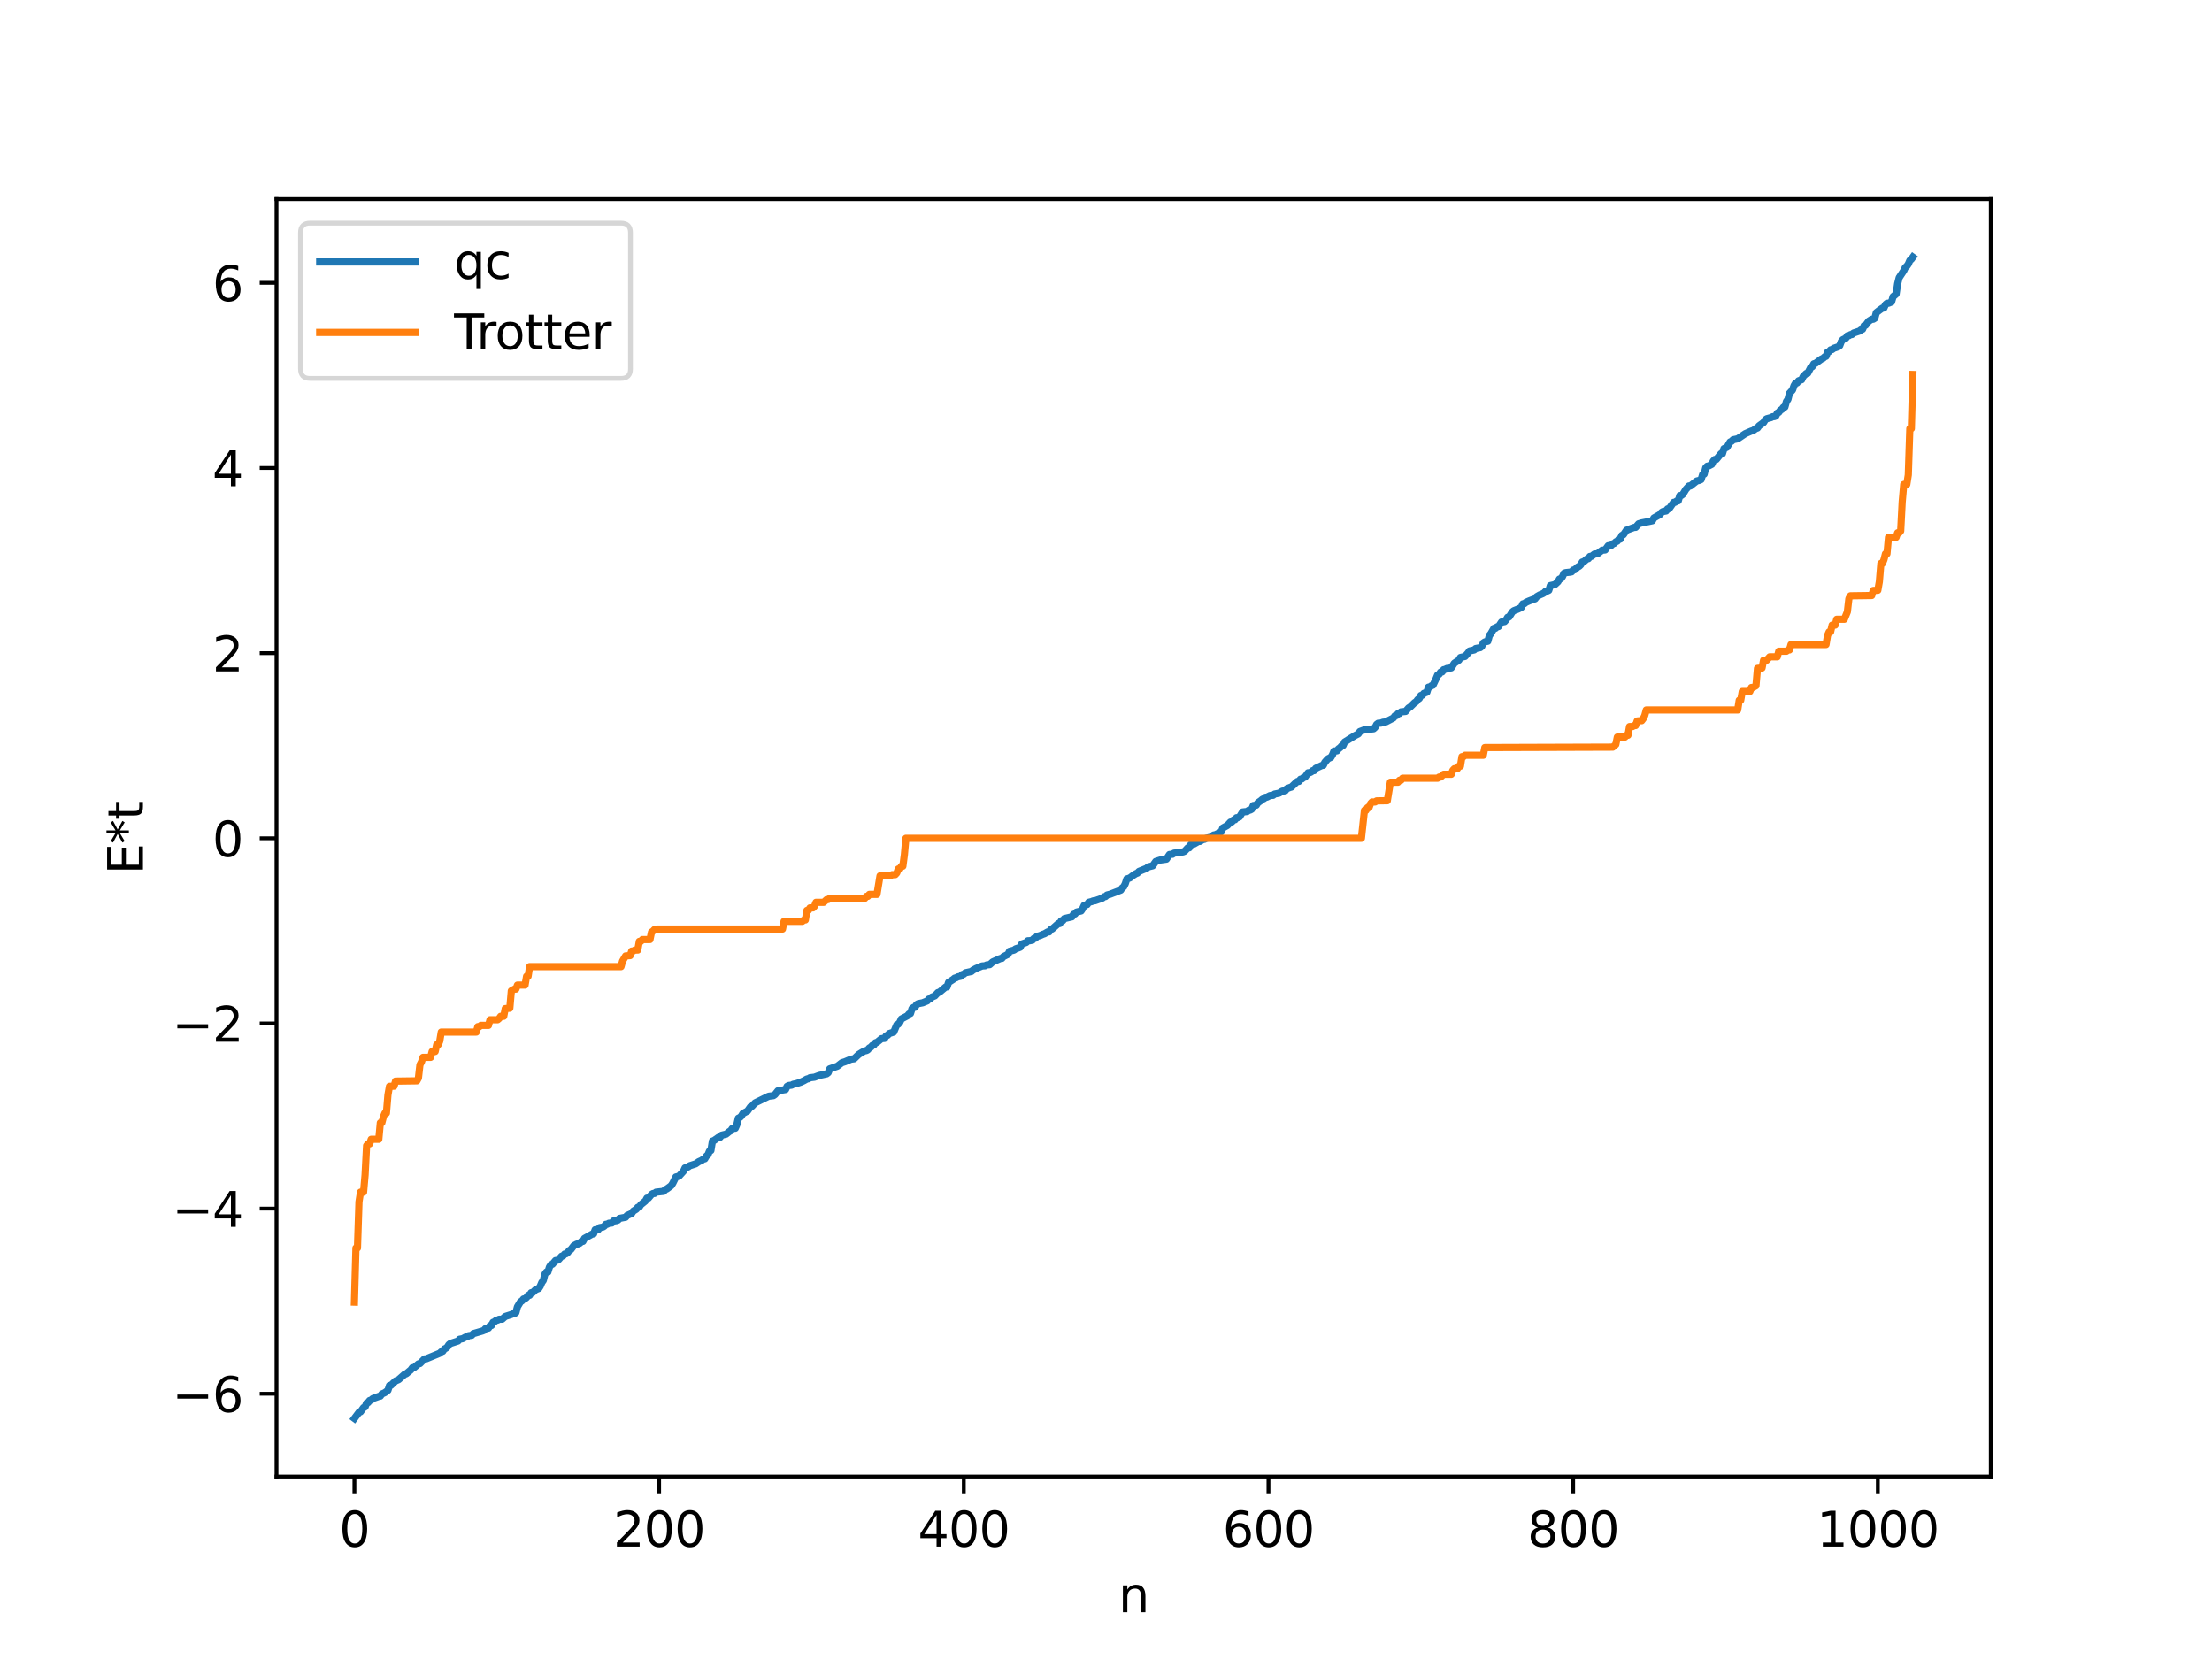 <?xml version="1.0" encoding="utf-8" standalone="no"?>
<!DOCTYPE svg PUBLIC "-//W3C//DTD SVG 1.1//EN"
  "http://www.w3.org/Graphics/SVG/1.1/DTD/svg11.dtd">
<svg xmlns:xlink="http://www.w3.org/1999/xlink" width="460.8pt" height="345.6pt" viewBox="0 0 460.8 345.6" xmlns="http://www.w3.org/2000/svg" version="1.1">
 <defs>
  <style type="text/css">*{stroke-linejoin: round; stroke-linecap: butt}</style>
 </defs>
 <g id="figure_1">
  <g id="patch_1">
   <path d="M 0 345.6 
L 460.8 345.6 
L 460.8 0 
L 0 0 
z
" style="fill: #ffffff"/>
  </g>
  <g id="axes_1">
   <g id="patch_2">
    <path d="M 57.6 307.584 
L 414.72 307.584 
L 414.72 41.472 
L 57.6 41.472 
z
" style="fill: #ffffff"/>
   </g>
   <g id="matplotlib.axis_1">
    <g id="xtick_1">
     <g id="line2d_1">
      <defs>
       <path id="m9eeec65766" d="M 0 0 
L 0 3.5 
" style="stroke: #000000; stroke-width: 0.8"/>
      </defs>
      <g>
       <use xlink:href="#m9eeec65766" x="73.833" y="307.584" style="stroke: #000000; stroke-width: 0.8"/>
      </g>
     </g>
     <g id="text_1">
      <!-- 0 -->
      <g transform="translate(70.651 322.182) scale(0.1 -0.1)">
       <defs>
        <path id="DejaVuSans-30" d="M 2034 4250 
Q 1547 4250 1301 3770 
Q 1056 3291 1056 2328 
Q 1056 1369 1301 889 
Q 1547 409 2034 409 
Q 2525 409 2770 889 
Q 3016 1369 3016 2328 
Q 3016 3291 2770 3770 
Q 2525 4250 2034 4250 
z
M 2034 4750 
Q 2819 4750 3233 4129 
Q 3647 3509 3647 2328 
Q 3647 1150 3233 529 
Q 2819 -91 2034 -91 
Q 1250 -91 836 529 
Q 422 1150 422 2328 
Q 422 3509 836 4129 
Q 1250 4750 2034 4750 
z
" transform="scale(0.016)"/>
       </defs>
       <use xlink:href="#DejaVuSans-30"/>
      </g>
     </g>
    </g>
    <g id="xtick_2">
     <g id="line2d_2">
      <g>
       <use xlink:href="#m9eeec65766" x="137.304" y="307.584" style="stroke: #000000; stroke-width: 0.8"/>
      </g>
     </g>
     <g id="text_2">
      <!-- 200 -->
      <g transform="translate(127.76 322.182) scale(0.1 -0.1)">
       <defs>
        <path id="DejaVuSans-32" d="M 1228 531 
L 3431 531 
L 3431 0 
L 469 0 
L 469 531 
Q 828 903 1448 1529 
Q 2069 2156 2228 2338 
Q 2531 2678 2651 2914 
Q 2772 3150 2772 3378 
Q 2772 3750 2511 3984 
Q 2250 4219 1831 4219 
Q 1534 4219 1204 4116 
Q 875 4013 500 3803 
L 500 4441 
Q 881 4594 1212 4672 
Q 1544 4750 1819 4750 
Q 2544 4750 2975 4387 
Q 3406 4025 3406 3419 
Q 3406 3131 3298 2873 
Q 3191 2616 2906 2266 
Q 2828 2175 2409 1742 
Q 1991 1309 1228 531 
z
" transform="scale(0.016)"/>
       </defs>
       <use xlink:href="#DejaVuSans-32"/>
       <use xlink:href="#DejaVuSans-30" x="63.623"/>
       <use xlink:href="#DejaVuSans-30" x="127.246"/>
      </g>
     </g>
    </g>
    <g id="xtick_3">
     <g id="line2d_3">
      <g>
       <use xlink:href="#m9eeec65766" x="200.775" y="307.584" style="stroke: #000000; stroke-width: 0.8"/>
      </g>
     </g>
     <g id="text_3">
      <!-- 400 -->
      <g transform="translate(191.231 322.182) scale(0.1 -0.1)">
       <defs>
        <path id="DejaVuSans-34" d="M 2419 4116 
L 825 1625 
L 2419 1625 
L 2419 4116 
z
M 2253 4666 
L 3047 4666 
L 3047 1625 
L 3713 1625 
L 3713 1100 
L 3047 1100 
L 3047 0 
L 2419 0 
L 2419 1100 
L 313 1100 
L 313 1709 
L 2253 4666 
z
" transform="scale(0.016)"/>
       </defs>
       <use xlink:href="#DejaVuSans-34"/>
       <use xlink:href="#DejaVuSans-30" x="63.623"/>
       <use xlink:href="#DejaVuSans-30" x="127.246"/>
      </g>
     </g>
    </g>
    <g id="xtick_4">
     <g id="line2d_4">
      <g>
       <use xlink:href="#m9eeec65766" x="264.246" y="307.584" style="stroke: #000000; stroke-width: 0.8"/>
      </g>
     </g>
     <g id="text_4">
      <!-- 600 -->
      <g transform="translate(254.702 322.182) scale(0.1 -0.1)">
       <defs>
        <path id="DejaVuSans-36" d="M 2113 2584 
Q 1688 2584 1439 2293 
Q 1191 2003 1191 1497 
Q 1191 994 1439 701 
Q 1688 409 2113 409 
Q 2538 409 2786 701 
Q 3034 994 3034 1497 
Q 3034 2003 2786 2293 
Q 2538 2584 2113 2584 
z
M 3366 4563 
L 3366 3988 
Q 3128 4100 2886 4159 
Q 2644 4219 2406 4219 
Q 1781 4219 1451 3797 
Q 1122 3375 1075 2522 
Q 1259 2794 1537 2939 
Q 1816 3084 2150 3084 
Q 2853 3084 3261 2657 
Q 3669 2231 3669 1497 
Q 3669 778 3244 343 
Q 2819 -91 2113 -91 
Q 1303 -91 875 529 
Q 447 1150 447 2328 
Q 447 3434 972 4092 
Q 1497 4750 2381 4750 
Q 2619 4750 2861 4703 
Q 3103 4656 3366 4563 
z
" transform="scale(0.016)"/>
       </defs>
       <use xlink:href="#DejaVuSans-36"/>
       <use xlink:href="#DejaVuSans-30" x="63.623"/>
       <use xlink:href="#DejaVuSans-30" x="127.246"/>
      </g>
     </g>
    </g>
    <g id="xtick_5">
     <g id="line2d_5">
      <g>
       <use xlink:href="#m9eeec65766" x="327.717" y="307.584" style="stroke: #000000; stroke-width: 0.8"/>
      </g>
     </g>
     <g id="text_5">
      <!-- 800 -->
      <g transform="translate(318.173 322.182) scale(0.1 -0.1)">
       <defs>
        <path id="DejaVuSans-38" d="M 2034 2216 
Q 1584 2216 1326 1975 
Q 1069 1734 1069 1313 
Q 1069 891 1326 650 
Q 1584 409 2034 409 
Q 2484 409 2743 651 
Q 3003 894 3003 1313 
Q 3003 1734 2745 1975 
Q 2488 2216 2034 2216 
z
M 1403 2484 
Q 997 2584 770 2862 
Q 544 3141 544 3541 
Q 544 4100 942 4425 
Q 1341 4750 2034 4750 
Q 2731 4750 3128 4425 
Q 3525 4100 3525 3541 
Q 3525 3141 3298 2862 
Q 3072 2584 2669 2484 
Q 3125 2378 3379 2068 
Q 3634 1759 3634 1313 
Q 3634 634 3220 271 
Q 2806 -91 2034 -91 
Q 1263 -91 848 271 
Q 434 634 434 1313 
Q 434 1759 690 2068 
Q 947 2378 1403 2484 
z
M 1172 3481 
Q 1172 3119 1398 2916 
Q 1625 2713 2034 2713 
Q 2441 2713 2670 2916 
Q 2900 3119 2900 3481 
Q 2900 3844 2670 4047 
Q 2441 4250 2034 4250 
Q 1625 4250 1398 4047 
Q 1172 3844 1172 3481 
z
" transform="scale(0.016)"/>
       </defs>
       <use xlink:href="#DejaVuSans-38"/>
       <use xlink:href="#DejaVuSans-30" x="63.623"/>
       <use xlink:href="#DejaVuSans-30" x="127.246"/>
      </g>
     </g>
    </g>
    <g id="xtick_6">
     <g id="line2d_6">
      <g>
       <use xlink:href="#m9eeec65766" x="391.188" y="307.584" style="stroke: #000000; stroke-width: 0.8"/>
      </g>
     </g>
     <g id="text_6">
      <!-- 1000 -->
      <g transform="translate(378.463 322.182) scale(0.1 -0.1)">
       <defs>
        <path id="DejaVuSans-31" d="M 794 531 
L 1825 531 
L 1825 4091 
L 703 3866 
L 703 4441 
L 1819 4666 
L 2450 4666 
L 2450 531 
L 3481 531 
L 3481 0 
L 794 0 
L 794 531 
z
" transform="scale(0.016)"/>
       </defs>
       <use xlink:href="#DejaVuSans-31"/>
       <use xlink:href="#DejaVuSans-30" x="63.623"/>
       <use xlink:href="#DejaVuSans-30" x="127.246"/>
       <use xlink:href="#DejaVuSans-30" x="190.869"/>
      </g>
     </g>
    </g>
    <g id="text_7">
     <!-- n -->
     <g transform="translate(232.991 335.861) scale(0.1 -0.1)">
      <defs>
       <path id="DejaVuSans-6e" d="M 3513 2113 
L 3513 0 
L 2938 0 
L 2938 2094 
Q 2938 2591 2744 2837 
Q 2550 3084 2163 3084 
Q 1697 3084 1428 2787 
Q 1159 2491 1159 1978 
L 1159 0 
L 581 0 
L 581 3500 
L 1159 3500 
L 1159 2956 
Q 1366 3272 1645 3428 
Q 1925 3584 2291 3584 
Q 2894 3584 3203 3211 
Q 3513 2838 3513 2113 
z
" transform="scale(0.016)"/>
      </defs>
      <use xlink:href="#DejaVuSans-6e"/>
     </g>
    </g>
   </g>
   <g id="matplotlib.axis_2">
    <g id="ytick_1">
     <g id="line2d_7">
      <defs>
       <path id="m6418b9f91e" d="M 0 0 
L -3.5 0 
" style="stroke: #000000; stroke-width: 0.8"/>
      </defs>
      <g>
       <use xlink:href="#m6418b9f91e" x="57.6" y="290.349" style="stroke: #000000; stroke-width: 0.8"/>
      </g>
     </g>
     <g id="text_8">
      <!-- −6 -->
      <g transform="translate(35.858 294.148) scale(0.1 -0.1)">
       <defs>
        <path id="DejaVuSans-2212" d="M 678 2272 
L 4684 2272 
L 4684 1741 
L 678 1741 
L 678 2272 
z
" transform="scale(0.016)"/>
       </defs>
       <use xlink:href="#DejaVuSans-2212"/>
       <use xlink:href="#DejaVuSans-36" x="83.789"/>
      </g>
     </g>
    </g>
    <g id="ytick_2">
     <g id="line2d_8">
      <g>
       <use xlink:href="#m6418b9f91e" x="57.6" y="251.777" style="stroke: #000000; stroke-width: 0.8"/>
      </g>
     </g>
     <g id="text_9">
      <!-- −4 -->
      <g transform="translate(35.858 255.576) scale(0.1 -0.1)">
       <use xlink:href="#DejaVuSans-2212"/>
       <use xlink:href="#DejaVuSans-34" x="83.789"/>
      </g>
     </g>
    </g>
    <g id="ytick_3">
     <g id="line2d_9">
      <g>
       <use xlink:href="#m6418b9f91e" x="57.6" y="213.205" style="stroke: #000000; stroke-width: 0.8"/>
      </g>
     </g>
     <g id="text_10">
      <!-- −2 -->
      <g transform="translate(35.858 217.004) scale(0.1 -0.1)">
       <use xlink:href="#DejaVuSans-2212"/>
       <use xlink:href="#DejaVuSans-32" x="83.789"/>
      </g>
     </g>
    </g>
    <g id="ytick_4">
     <g id="line2d_10">
      <g>
       <use xlink:href="#m6418b9f91e" x="57.6" y="174.632" style="stroke: #000000; stroke-width: 0.8"/>
      </g>
     </g>
     <g id="text_11">
      <!-- 0 -->
      <g transform="translate(44.237 178.432) scale(0.1 -0.1)">
       <use xlink:href="#DejaVuSans-30"/>
      </g>
     </g>
    </g>
    <g id="ytick_5">
     <g id="line2d_11">
      <g>
       <use xlink:href="#m6418b9f91e" x="57.6" y="136.06" style="stroke: #000000; stroke-width: 0.8"/>
      </g>
     </g>
     <g id="text_12">
      <!-- 2 -->
      <g transform="translate(44.237 139.86) scale(0.1 -0.1)">
       <use xlink:href="#DejaVuSans-32"/>
      </g>
     </g>
    </g>
    <g id="ytick_6">
     <g id="line2d_12">
      <g>
       <use xlink:href="#m6418b9f91e" x="57.6" y="97.488" style="stroke: #000000; stroke-width: 0.8"/>
      </g>
     </g>
     <g id="text_13">
      <!-- 4 -->
      <g transform="translate(44.237 101.288) scale(0.1 -0.1)">
       <use xlink:href="#DejaVuSans-34"/>
      </g>
     </g>
    </g>
    <g id="ytick_7">
     <g id="line2d_13">
      <g>
       <use xlink:href="#m6418b9f91e" x="57.6" y="58.916" style="stroke: #000000; stroke-width: 0.8"/>
      </g>
     </g>
     <g id="text_14">
      <!-- 6 -->
      <g transform="translate(44.237 62.715) scale(0.1 -0.1)">
       <use xlink:href="#DejaVuSans-36"/>
      </g>
     </g>
    </g>
    <g id="text_15">
     <!-- E*t -->
     <g transform="translate(29.778 182.148) rotate(-90) scale(0.1 -0.1)">
      <defs>
       <path id="DejaVuSans-45" d="M 628 4666 
L 3578 4666 
L 3578 4134 
L 1259 4134 
L 1259 2753 
L 3481 2753 
L 3481 2222 
L 1259 2222 
L 1259 531 
L 3634 531 
L 3634 0 
L 628 0 
L 628 4666 
z
" transform="scale(0.016)"/>
       <path id="DejaVuSans-2a" d="M 3009 3897 
L 1888 3291 
L 3009 2681 
L 2828 2375 
L 1778 3009 
L 1778 1831 
L 1422 1831 
L 1422 3009 
L 372 2375 
L 191 2681 
L 1313 3291 
L 191 3897 
L 372 4206 
L 1422 3572 
L 1422 4750 
L 1778 4750 
L 1778 3572 
L 2828 4206 
L 3009 3897 
z
" transform="scale(0.016)"/>
       <path id="DejaVuSans-74" d="M 1172 4494 
L 1172 3500 
L 2356 3500 
L 2356 3053 
L 1172 3053 
L 1172 1153 
Q 1172 725 1289 603 
Q 1406 481 1766 481 
L 2356 481 
L 2356 0 
L 1766 0 
Q 1100 0 847 248 
Q 594 497 594 1153 
L 594 3053 
L 172 3053 
L 172 3500 
L 594 3500 
L 594 4494 
L 1172 4494 
z
" transform="scale(0.016)"/>
      </defs>
      <use xlink:href="#DejaVuSans-45"/>
      <use xlink:href="#DejaVuSans-2a" x="63.184"/>
      <use xlink:href="#DejaVuSans-74" x="113.184"/>
     </g>
    </g>
   </g>
   <g id="line2d_14">
    <path d="M 73.833 295.488 
L 74.785 294.22 
L 75.102 294.112 
L 75.737 293.228 
L 76.054 293.081 
L 76.372 292.288 
L 76.689 292.178 
L 77.006 291.746 
L 77.324 291.66 
L 77.641 291.355 
L 78.91 290.898 
L 79.228 290.84 
L 79.545 290.399 
L 80.18 290.112 
L 80.815 289.629 
L 81.132 288.633 
L 81.449 288.582 
L 82.401 287.675 
L 83.036 287.4 
L 84.305 286.281 
L 84.623 286.179 
L 85.258 285.64 
L 85.575 285.387 
L 85.892 284.938 
L 86.21 284.934 
L 86.844 284.397 
L 87.162 284.121 
L 87.479 284.048 
L 88.431 283.087 
L 88.748 283.08 
L 91.605 281.905 
L 91.922 281.591 
L 92.239 281.496 
L 92.557 281.007 
L 92.874 280.88 
L 93.191 280.613 
L 93.509 280.115 
L 93.826 279.87 
L 95.413 279.357 
L 95.73 278.989 
L 96.365 278.871 
L 97 278.529 
L 97.317 278.482 
L 97.634 278.247 
L 98.269 278.169 
L 98.586 277.821 
L 100.491 277.268 
L 100.808 277.141 
L 101.125 276.782 
L 101.76 276.666 
L 102.077 276.164 
L 102.395 276.121 
L 102.712 275.46 
L 103.029 275.335 
L 103.347 275.061 
L 103.664 275.009 
L 103.981 274.829 
L 104.616 274.807 
L 105.251 274.243 
L 106.52 273.84 
L 106.838 273.684 
L 107.155 273.675 
L 107.472 273.441 
L 107.79 272.231 
L 108.424 271.182 
L 108.742 270.995 
L 109.059 270.599 
L 109.377 270.544 
L 109.694 270.289 
L 110.011 269.848 
L 110.329 269.835 
L 110.646 269.299 
L 110.963 269.269 
L 111.598 268.66 
L 112.233 268.415 
L 112.55 267.931 
L 112.867 267.168 
L 113.185 266.728 
L 113.502 265.445 
L 113.82 264.995 
L 114.137 264.993 
L 114.454 263.951 
L 114.772 263.466 
L 115.089 263.36 
L 115.724 262.6 
L 116.041 262.563 
L 116.358 262.415 
L 116.993 261.688 
L 117.31 261.616 
L 117.628 261.235 
L 117.945 261.176 
L 118.262 260.94 
L 118.58 260.508 
L 118.897 260.332 
L 119.532 259.499 
L 120.167 259.162 
L 120.484 259.13 
L 120.801 258.975 
L 121.119 258.612 
L 121.436 258.604 
L 121.753 257.981 
L 122.388 257.629 
L 123.34 257.091 
L 123.658 257.032 
L 123.975 256.183 
L 124.61 256.168 
L 124.927 255.74 
L 125.562 255.631 
L 125.879 255.444 
L 126.196 255.045 
L 126.514 255.027 
L 126.831 254.828 
L 127.466 254.78 
L 127.783 254.351 
L 128.418 254.286 
L 128.735 254.166 
L 129.053 253.817 
L 129.687 253.693 
L 130.322 253.577 
L 130.639 253.205 
L 131.591 252.781 
L 131.909 252.301 
L 132.543 251.905 
L 132.861 251.506 
L 133.178 251.437 
L 133.496 250.957 
L 134.448 250.187 
L 134.765 249.597 
L 135.082 249.582 
L 135.717 248.825 
L 136.034 248.63 
L 136.352 248.614 
L 136.669 248.351 
L 138.256 248.178 
L 138.573 247.802 
L 138.891 247.689 
L 139.525 247.225 
L 139.843 246.974 
L 140.16 246.472 
L 140.795 245.18 
L 141.429 245.029 
L 142.381 243.985 
L 142.699 243.297 
L 143.334 243.114 
L 143.651 242.856 
L 144.92 242.444 
L 145.555 242.002 
L 146.19 241.716 
L 146.507 241.45 
L 146.824 241.4 
L 147.142 240.833 
L 147.459 240.605 
L 147.777 239.816 
L 148.094 239.663 
L 148.411 237.702 
L 148.729 237.593 
L 149.681 236.922 
L 149.998 236.915 
L 150.315 236.482 
L 151.267 236.254 
L 151.902 235.734 
L 152.22 235.57 
L 152.537 235.09 
L 153.172 235.031 
L 153.489 234.301 
L 153.806 232.935 
L 154.124 232.793 
L 154.441 232.489 
L 154.758 231.956 
L 155.71 231.455 
L 156.345 230.567 
L 156.662 230.448 
L 157.297 229.75 
L 159.836 228.506 
L 160.153 228.363 
L 161.105 228.247 
L 161.423 228.031 
L 162.058 227.232 
L 163.644 226.972 
L 163.962 226.308 
L 164.279 226.128 
L 164.914 226.06 
L 165.231 225.872 
L 165.866 225.741 
L 166.818 225.432 
L 167.453 225.134 
L 168.087 224.77 
L 168.405 224.725 
L 168.722 224.515 
L 169.674 224.399 
L 170.626 224.041 
L 172.213 223.698 
L 172.53 223.452 
L 172.848 222.662 
L 174.434 222.118 
L 175.386 221.379 
L 176.021 221.183 
L 177.291 220.645 
L 177.925 220.565 
L 178.877 219.661 
L 179.512 219.263 
L 180.147 218.893 
L 180.464 218.863 
L 180.781 218.691 
L 181.099 218.299 
L 181.416 218.147 
L 181.734 217.776 
L 182.051 217.691 
L 182.368 217.22 
L 182.686 217.145 
L 183.638 216.366 
L 184.272 216.315 
L 184.59 215.782 
L 184.907 215.661 
L 185.224 215.308 
L 186.177 214.996 
L 186.811 213.488 
L 187.129 213.352 
L 187.446 212.969 
L 187.763 212.268 
L 189.033 211.606 
L 189.35 211.219 
L 189.667 211.12 
L 189.985 210.118 
L 190.302 209.861 
L 190.62 209.832 
L 190.937 209.284 
L 191.254 209.085 
L 192.206 208.896 
L 193.158 208.508 
L 193.476 208.125 
L 193.793 208.102 
L 194.11 207.712 
L 194.745 207.46 
L 195.38 206.766 
L 195.697 206.697 
L 196.967 205.624 
L 197.284 205.593 
L 197.601 204.643 
L 198.553 204.032 
L 198.871 203.76 
L 199.188 203.688 
L 199.505 203.5 
L 200.14 203.37 
L 200.458 203.004 
L 200.775 202.937 
L 201.092 202.647 
L 202.362 202.369 
L 202.679 202.098 
L 203.314 201.751 
L 204.266 201.361 
L 204.583 201.225 
L 205.218 201.184 
L 205.535 201.005 
L 206.17 200.946 
L 206.805 200.373 
L 208.391 199.671 
L 208.709 199.647 
L 209.026 199.272 
L 209.978 198.802 
L 210.296 198.164 
L 211.248 197.913 
L 211.565 197.656 
L 212.2 197.444 
L 212.517 197.318 
L 212.834 196.658 
L 213.786 196.322 
L 214.104 195.974 
L 214.421 195.973 
L 215.056 195.853 
L 215.373 195.497 
L 215.691 195.438 
L 216.008 195.061 
L 216.643 194.899 
L 217.277 194.612 
L 217.595 194.511 
L 218.229 194.135 
L 218.547 194.122 
L 218.864 193.648 
L 219.181 193.526 
L 220.451 192.396 
L 220.768 192.381 
L 221.086 191.81 
L 221.403 191.784 
L 221.72 191.355 
L 223.307 190.987 
L 223.624 190.469 
L 223.942 190.397 
L 224.259 189.997 
L 225.211 189.764 
L 225.529 189.297 
L 225.846 188.61 
L 226.481 188.426 
L 226.798 187.96 
L 227.433 187.807 
L 227.75 187.656 
L 228.067 187.655 
L 229.654 187.094 
L 229.972 186.815 
L 230.289 186.769 
L 230.606 186.448 
L 231.241 186.284 
L 233.462 185.434 
L 233.78 184.95 
L 234.097 184.716 
L 234.415 184.076 
L 234.732 183.098 
L 235.367 182.89 
L 236.001 182.395 
L 236.636 181.987 
L 236.953 181.877 
L 237.271 181.526 
L 238.223 181.138 
L 238.858 180.884 
L 239.175 180.596 
L 240.127 180.363 
L 240.762 179.46 
L 241.714 179.156 
L 242.983 178.978 
L 243.618 178.013 
L 244.253 177.964 
L 244.57 177.724 
L 245.522 177.617 
L 246.474 177.461 
L 246.791 177.324 
L 247.426 176.626 
L 247.743 176.616 
L 248.061 175.939 
L 248.696 175.838 
L 249.648 175.286 
L 249.965 175.278 
L 250.6 174.878 
L 250.917 174.844 
L 251.234 174.648 
L 252.186 174.403 
L 252.504 174.285 
L 252.821 173.947 
L 253.139 173.907 
L 254.408 173.281 
L 254.725 172.481 
L 255.677 171.957 
L 256.312 171.257 
L 256.629 171.205 
L 256.947 170.814 
L 257.264 170.773 
L 257.581 170.346 
L 257.899 170.326 
L 258.216 170.158 
L 258.851 169.154 
L 259.803 169.05 
L 260.12 168.803 
L 260.438 168.749 
L 260.755 168.568 
L 261.072 167.8 
L 261.707 167.736 
L 262.024 167.229 
L 262.659 166.793 
L 262.977 166.508 
L 263.294 166.375 
L 263.611 166.098 
L 263.929 166.062 
L 264.563 165.728 
L 265.198 165.68 
L 265.515 165.419 
L 266.467 165.232 
L 267.102 164.824 
L 267.737 164.72 
L 268.054 164.307 
L 268.689 164.051 
L 269.006 163.965 
L 269.958 163.05 
L 270.276 162.791 
L 270.593 162.778 
L 270.91 162.32 
L 271.228 162.261 
L 271.545 161.972 
L 271.862 161.89 
L 272.497 160.985 
L 272.815 160.972 
L 273.132 160.821 
L 273.449 160.541 
L 273.767 160.538 
L 274.084 160.064 
L 275.353 159.472 
L 275.671 159.43 
L 275.988 158.791 
L 276.623 158.071 
L 277.258 157.764 
L 277.575 157.237 
L 277.892 156.458 
L 278.527 156.409 
L 278.844 155.981 
L 279.162 155.764 
L 279.479 155.404 
L 279.796 155.294 
L 280.114 154.573 
L 281.383 153.777 
L 282.335 153.199 
L 282.97 152.867 
L 283.287 152.39 
L 284.239 152.032 
L 286.143 151.821 
L 286.461 151.532 
L 286.778 150.912 
L 287.096 150.676 
L 287.73 150.625 
L 288.048 150.467 
L 288.682 150.39 
L 290.269 149.565 
L 290.586 149.126 
L 290.904 149.066 
L 291.221 148.671 
L 291.539 148.642 
L 291.856 148.299 
L 292.808 148.207 
L 293.443 147.471 
L 293.76 147.29 
L 294.712 146.355 
L 295.029 146.173 
L 295.347 145.716 
L 295.664 145.504 
L 295.981 144.888 
L 296.299 144.822 
L 296.616 144.438 
L 297.251 144.195 
L 297.568 143.146 
L 297.886 143.118 
L 298.203 142.841 
L 298.52 142.745 
L 299.155 141.402 
L 299.472 140.627 
L 299.79 140.469 
L 300.107 140.006 
L 300.424 139.978 
L 300.742 139.504 
L 301.059 139.46 
L 301.377 139.266 
L 302.329 139.13 
L 302.963 138.152 
L 303.915 137.519 
L 304.233 136.962 
L 305.185 136.749 
L 305.82 136.021 
L 306.137 135.605 
L 307.089 135.395 
L 307.406 135.103 
L 308.358 134.916 
L 308.676 134.656 
L 308.993 133.941 
L 309.31 133.722 
L 309.945 133.575 
L 310.262 132.377 
L 310.58 131.994 
L 311.215 130.884 
L 311.532 130.879 
L 311.849 130.583 
L 312.167 130.525 
L 312.801 129.578 
L 313.436 129.489 
L 313.753 129.131 
L 314.071 128.586 
L 314.388 128.502 
L 315.023 127.497 
L 315.34 127.228 
L 316.292 126.851 
L 316.927 126.533 
L 317.244 125.789 
L 317.562 125.74 
L 317.879 125.472 
L 318.514 125.195 
L 319.148 124.952 
L 319.783 124.739 
L 320.1 124.305 
L 320.735 123.937 
L 321.37 123.672 
L 321.687 123.484 
L 322.005 123.147 
L 322.322 123.129 
L 322.639 122.976 
L 322.957 121.989 
L 323.909 121.772 
L 324.543 121.2 
L 324.861 120.621 
L 325.178 120.54 
L 325.496 120.117 
L 325.813 119.427 
L 326.13 119.291 
L 327.082 119.186 
L 327.4 119.118 
L 327.717 118.752 
L 328.034 118.696 
L 328.669 118.119 
L 328.986 117.953 
L 329.304 117.639 
L 329.621 117.073 
L 329.939 117.003 
L 330.573 116.453 
L 330.891 116.374 
L 331.208 115.911 
L 331.525 115.902 
L 332.16 115.419 
L 332.795 115.354 
L 333.747 114.625 
L 334.381 114.564 
L 335.016 113.688 
L 335.651 113.618 
L 335.968 113.29 
L 336.286 113.2 
L 336.603 112.866 
L 336.92 112.734 
L 337.238 112.329 
L 337.555 112.299 
L 337.872 111.526 
L 338.19 111.381 
L 338.824 110.457 
L 340.411 109.868 
L 340.729 109.858 
L 341.363 109.121 
L 341.998 108.931 
L 343.267 108.687 
L 343.902 108.551 
L 344.22 108.481 
L 344.537 107.902 
L 345.806 107.182 
L 346.124 106.755 
L 346.441 106.557 
L 347.076 106.449 
L 347.393 106.009 
L 347.71 105.963 
L 348.345 105.062 
L 348.662 104.649 
L 348.98 104.622 
L 349.297 104.366 
L 349.615 104.337 
L 349.932 103.245 
L 350.249 103.218 
L 350.567 102.978 
L 351.201 101.938 
L 351.836 101.234 
L 352.153 101.23 
L 353.423 100.209 
L 354.058 100.053 
L 354.375 99.891 
L 354.692 98.843 
L 355.01 98.762 
L 355.327 97.464 
L 355.644 97.118 
L 355.962 97.056 
L 356.596 96.725 
L 356.914 96.039 
L 357.231 95.707 
L 357.548 95.694 
L 358.5 94.52 
L 358.818 94.504 
L 359.135 93.458 
L 359.77 93.16 
L 360.405 92.071 
L 360.722 91.929 
L 361.039 91.604 
L 361.991 91.408 
L 363.578 90.336 
L 364.213 90.058 
L 364.848 89.79 
L 365.165 89.712 
L 365.8 89.261 
L 366.117 89.165 
L 366.434 88.715 
L 367.386 88.023 
L 367.704 87.487 
L 368.021 87.238 
L 368.973 86.978 
L 369.291 86.798 
L 369.608 86.792 
L 369.925 86.673 
L 370.243 86.054 
L 370.56 85.893 
L 370.877 85.452 
L 371.195 85.291 
L 371.512 84.85 
L 371.829 84.783 
L 372.147 83.64 
L 372.464 83.189 
L 372.781 81.934 
L 373.416 81.239 
L 373.734 80.337 
L 374.051 79.809 
L 374.368 79.765 
L 374.686 79.324 
L 375.32 79.098 
L 375.638 78.419 
L 376.272 77.802 
L 376.59 77.74 
L 377.224 76.522 
L 377.542 76.372 
L 377.859 75.779 
L 378.177 75.711 
L 379.446 74.783 
L 379.763 74.668 
L 380.081 74.353 
L 380.398 74.227 
L 380.715 73.357 
L 381.033 73.246 
L 381.35 72.881 
L 381.667 72.818 
L 381.985 72.565 
L 382.937 72.244 
L 383.254 72 
L 383.572 71.163 
L 383.889 70.761 
L 384.524 70.452 
L 384.841 69.958 
L 385.158 69.935 
L 385.476 69.717 
L 385.793 69.687 
L 386.11 69.384 
L 387.38 68.964 
L 387.697 68.693 
L 388.015 68.582 
L 388.332 67.848 
L 388.649 67.75 
L 389.284 66.904 
L 389.919 66.504 
L 390.236 66.496 
L 390.553 66.297 
L 390.871 65.127 
L 391.505 64.634 
L 392.14 64.179 
L 392.458 64.16 
L 392.775 63.453 
L 393.092 63.182 
L 393.41 63.168 
L 394.044 62.909 
L 394.362 61.795 
L 394.996 61.247 
L 395.314 59.11 
L 395.631 57.84 
L 396.583 56.397 
L 396.9 55.723 
L 397.218 55.458 
L 397.535 55.008 
L 397.853 54.26 
L 398.17 54.009 
L 398.487 53.568 
L 398.487 53.568 
" clip-path="url(#pef1900f9bb)" style="fill: none; stroke: #1f77b4; stroke-width: 1.5; stroke-linecap: square"/>
   </g>
   <g id="line2d_15">
    <path d="M 73.833 271.259 
L 74.15 259.983 
L 74.467 259.983 
L 74.785 250.345 
L 75.102 248.343 
L 75.737 248.343 
L 76.054 244.737 
L 76.372 238.649 
L 76.689 238.276 
L 77.006 238.276 
L 77.324 237.334 
L 78.91 237.334 
L 79.228 233.9 
L 79.545 233.9 
L 79.862 232.656 
L 80.18 231.888 
L 80.497 231.888 
L 80.815 228.091 
L 81.132 226.303 
L 82.084 226.272 
L 82.401 225.214 
L 86.844 225.154 
L 87.162 224.575 
L 87.479 221.823 
L 87.796 221.215 
L 88.114 220.262 
L 89.7 220.262 
L 90.018 219.045 
L 90.653 219.045 
L 90.97 217.631 
L 91.287 217.631 
L 91.605 216.894 
L 91.922 214.999 
L 99.221 214.999 
L 99.539 213.87 
L 99.856 213.87 
L 100.173 213.603 
L 101.76 213.603 
L 102.077 212.433 
L 103.664 212.433 
L 103.981 212.169 
L 104.299 211.713 
L 104.934 211.713 
L 105.251 210.108 
L 106.203 210.027 
L 106.52 206.406 
L 107.155 206.048 
L 107.472 206.048 
L 107.79 205.214 
L 109.377 205.214 
L 109.694 203.383 
L 110.011 203.383 
L 110.329 201.362 
L 129.37 201.362 
L 129.687 200.213 
L 130.322 199.132 
L 131.274 199.063 
L 131.591 198.123 
L 131.909 198.123 
L 132.226 197.908 
L 132.861 197.908 
L 133.178 196.099 
L 133.496 196.099 
L 133.813 195.72 
L 135.4 195.72 
L 135.717 194.177 
L 136.034 193.969 
L 136.352 193.621 
L 136.986 193.533 
L 163.01 193.533 
L 163.327 191.931 
L 167.135 191.931 
L 167.453 191.639 
L 167.77 191.639 
L 168.087 189.657 
L 168.405 189.657 
L 168.722 189.128 
L 169.357 189.128 
L 169.674 188.786 
L 169.991 187.969 
L 171.578 187.969 
L 172.213 187.392 
L 172.53 187.392 
L 172.848 187.147 
L 180.147 187.147 
L 180.464 186.726 
L 180.781 186.726 
L 181.099 186.313 
L 182.686 186.313 
L 183.32 182.461 
L 185.542 182.427 
L 185.859 182.203 
L 186.494 182.203 
L 186.811 181.865 
L 187.129 181.018 
L 187.446 181.018 
L 187.763 180.444 
L 188.081 180.444 
L 188.398 178.049 
L 188.715 174.632 
L 283.605 174.632 
L 284.239 168.821 
L 284.557 168.821 
L 284.874 168.247 
L 285.191 168.247 
L 285.509 167.4 
L 285.826 167.062 
L 286.461 167.062 
L 286.778 166.838 
L 289 166.804 
L 289.634 162.952 
L 291.221 162.952 
L 291.539 162.539 
L 291.856 162.539 
L 292.173 162.118 
L 299.472 162.118 
L 299.79 161.873 
L 300.107 161.873 
L 300.742 161.296 
L 302.329 161.296 
L 302.646 160.479 
L 302.963 160.137 
L 303.598 160.137 
L 303.915 159.608 
L 304.233 159.608 
L 304.55 157.626 
L 304.867 157.626 
L 305.185 157.334 
L 308.993 157.334 
L 309.31 155.732 
L 335.968 155.644 
L 336.603 155.088 
L 336.92 153.545 
L 338.507 153.545 
L 338.824 153.166 
L 339.142 153.166 
L 339.459 151.357 
L 340.094 151.357 
L 340.411 151.142 
L 340.729 151.142 
L 341.046 150.202 
L 341.681 150.133 
L 341.998 150.133 
L 342.315 149.715 
L 342.633 149.052 
L 342.95 147.903 
L 361.991 147.903 
L 362.309 145.881 
L 362.626 145.881 
L 362.943 144.051 
L 364.53 144.051 
L 364.848 143.217 
L 365.165 143.217 
L 365.8 142.859 
L 366.117 139.238 
L 367.069 139.157 
L 367.386 137.552 
L 368.021 137.552 
L 368.656 136.832 
L 370.243 136.832 
L 370.56 135.662 
L 372.147 135.662 
L 372.464 135.395 
L 372.781 135.395 
L 373.099 134.266 
L 380.398 134.266 
L 380.715 132.371 
L 381.033 131.634 
L 381.35 131.634 
L 381.667 130.22 
L 382.302 130.22 
L 382.62 129.003 
L 384.206 129.003 
L 384.841 127.442 
L 385.158 124.69 
L 385.476 124.111 
L 389.919 124.051 
L 390.236 122.993 
L 391.188 122.962 
L 391.505 121.174 
L 391.823 117.377 
L 392.14 117.377 
L 392.458 116.609 
L 392.775 115.365 
L 393.092 115.365 
L 393.41 111.931 
L 394.996 111.931 
L 395.314 110.989 
L 395.631 110.989 
L 395.948 110.615 
L 396.266 104.528 
L 396.583 100.922 
L 397.218 100.922 
L 397.535 98.92 
L 397.853 89.282 
L 398.17 89.282 
L 398.487 78.006 
L 398.487 78.006 
" clip-path="url(#pef1900f9bb)" style="fill: none; stroke: #ff7f0e; stroke-width: 1.5; stroke-linecap: square"/>
   </g>
   <g id="patch_3">
    <path d="M 57.6 307.584 
L 57.6 41.472 
" style="fill: none; stroke: #000000; stroke-width: 0.8; stroke-linejoin: miter; stroke-linecap: square"/>
   </g>
   <g id="patch_4">
    <path d="M 414.72 307.584 
L 414.72 41.472 
" style="fill: none; stroke: #000000; stroke-width: 0.8; stroke-linejoin: miter; stroke-linecap: square"/>
   </g>
   <g id="patch_5">
    <path d="M 57.6 307.584 
L 414.72 307.584 
" style="fill: none; stroke: #000000; stroke-width: 0.8; stroke-linejoin: miter; stroke-linecap: square"/>
   </g>
   <g id="patch_6">
    <path d="M 57.6 41.472 
L 414.72 41.472 
" style="fill: none; stroke: #000000; stroke-width: 0.8; stroke-linejoin: miter; stroke-linecap: square"/>
   </g>
   <g id="legend_1">
    <g id="patch_7">
     <path d="M 64.6 78.828 
L 129.342 78.828 
Q 131.342 78.828 131.342 76.828 
L 131.342 48.472 
Q 131.342 46.472 129.342 46.472 
L 64.6 46.472 
Q 62.6 46.472 62.6 48.472 
L 62.6 76.828 
Q 62.6 78.828 64.6 78.828 
z
" style="fill: #ffffff; opacity: 0.8; stroke: #cccccc; stroke-linejoin: miter"/>
    </g>
    <g id="line2d_16">
     <path d="M 66.6 54.57 
L 76.6 54.57 
L 86.6 54.57 
" style="fill: none; stroke: #1f77b4; stroke-width: 1.5; stroke-linecap: square"/>
    </g>
    <g id="text_16">
     <!-- qc -->
     <g transform="translate(94.6 58.07) scale(0.1 -0.1)">
      <defs>
       <path id="DejaVuSans-71" d="M 947 1747 
Q 947 1113 1208 752 
Q 1469 391 1925 391 
Q 2381 391 2643 752 
Q 2906 1113 2906 1747 
Q 2906 2381 2643 2742 
Q 2381 3103 1925 3103 
Q 1469 3103 1208 2742 
Q 947 2381 947 1747 
z
M 2906 525 
Q 2725 213 2448 61 
Q 2172 -91 1784 -91 
Q 1150 -91 751 415 
Q 353 922 353 1747 
Q 353 2572 751 3078 
Q 1150 3584 1784 3584 
Q 2172 3584 2448 3432 
Q 2725 3281 2906 2969 
L 2906 3500 
L 3481 3500 
L 3481 -1331 
L 2906 -1331 
L 2906 525 
z
" transform="scale(0.016)"/>
       <path id="DejaVuSans-63" d="M 3122 3366 
L 3122 2828 
Q 2878 2963 2633 3030 
Q 2388 3097 2138 3097 
Q 1578 3097 1268 2742 
Q 959 2388 959 1747 
Q 959 1106 1268 751 
Q 1578 397 2138 397 
Q 2388 397 2633 464 
Q 2878 531 3122 666 
L 3122 134 
Q 2881 22 2623 -34 
Q 2366 -91 2075 -91 
Q 1284 -91 818 406 
Q 353 903 353 1747 
Q 353 2603 823 3093 
Q 1294 3584 2113 3584 
Q 2378 3584 2631 3529 
Q 2884 3475 3122 3366 
z
" transform="scale(0.016)"/>
      </defs>
      <use xlink:href="#DejaVuSans-71"/>
      <use xlink:href="#DejaVuSans-63" x="63.477"/>
     </g>
    </g>
    <g id="line2d_17">
     <path d="M 66.6 69.249 
L 76.6 69.249 
L 86.6 69.249 
" style="fill: none; stroke: #ff7f0e; stroke-width: 1.5; stroke-linecap: square"/>
    </g>
    <g id="text_17">
     <!-- Trotter -->
     <g transform="translate(94.6 72.749) scale(0.1 -0.1)">
      <defs>
       <path id="DejaVuSans-54" d="M -19 4666 
L 3928 4666 
L 3928 4134 
L 2272 4134 
L 2272 0 
L 1638 0 
L 1638 4134 
L -19 4134 
L -19 4666 
z
" transform="scale(0.016)"/>
       <path id="DejaVuSans-72" d="M 2631 2963 
Q 2534 3019 2420 3045 
Q 2306 3072 2169 3072 
Q 1681 3072 1420 2755 
Q 1159 2438 1159 1844 
L 1159 0 
L 581 0 
L 581 3500 
L 1159 3500 
L 1159 2956 
Q 1341 3275 1631 3429 
Q 1922 3584 2338 3584 
Q 2397 3584 2469 3576 
Q 2541 3569 2628 3553 
L 2631 2963 
z
" transform="scale(0.016)"/>
       <path id="DejaVuSans-6f" d="M 1959 3097 
Q 1497 3097 1228 2736 
Q 959 2375 959 1747 
Q 959 1119 1226 758 
Q 1494 397 1959 397 
Q 2419 397 2687 759 
Q 2956 1122 2956 1747 
Q 2956 2369 2687 2733 
Q 2419 3097 1959 3097 
z
M 1959 3584 
Q 2709 3584 3137 3096 
Q 3566 2609 3566 1747 
Q 3566 888 3137 398 
Q 2709 -91 1959 -91 
Q 1206 -91 779 398 
Q 353 888 353 1747 
Q 353 2609 779 3096 
Q 1206 3584 1959 3584 
z
" transform="scale(0.016)"/>
       <path id="DejaVuSans-65" d="M 3597 1894 
L 3597 1613 
L 953 1613 
Q 991 1019 1311 708 
Q 1631 397 2203 397 
Q 2534 397 2845 478 
Q 3156 559 3463 722 
L 3463 178 
Q 3153 47 2828 -22 
Q 2503 -91 2169 -91 
Q 1331 -91 842 396 
Q 353 884 353 1716 
Q 353 2575 817 3079 
Q 1281 3584 2069 3584 
Q 2775 3584 3186 3129 
Q 3597 2675 3597 1894 
z
M 3022 2063 
Q 3016 2534 2758 2815 
Q 2500 3097 2075 3097 
Q 1594 3097 1305 2825 
Q 1016 2553 972 2059 
L 3022 2063 
z
" transform="scale(0.016)"/>
      </defs>
      <use xlink:href="#DejaVuSans-54"/>
      <use xlink:href="#DejaVuSans-72" x="46.334"/>
      <use xlink:href="#DejaVuSans-6f" x="85.197"/>
      <use xlink:href="#DejaVuSans-74" x="146.379"/>
      <use xlink:href="#DejaVuSans-74" x="185.588"/>
      <use xlink:href="#DejaVuSans-65" x="224.797"/>
      <use xlink:href="#DejaVuSans-72" x="286.32"/>
     </g>
    </g>
   </g>
  </g>
 </g>
 <defs>
  <clipPath id="pef1900f9bb">
   <rect x="57.6" y="41.472" width="357.12" height="266.112"/>
  </clipPath>
 </defs>
</svg>
